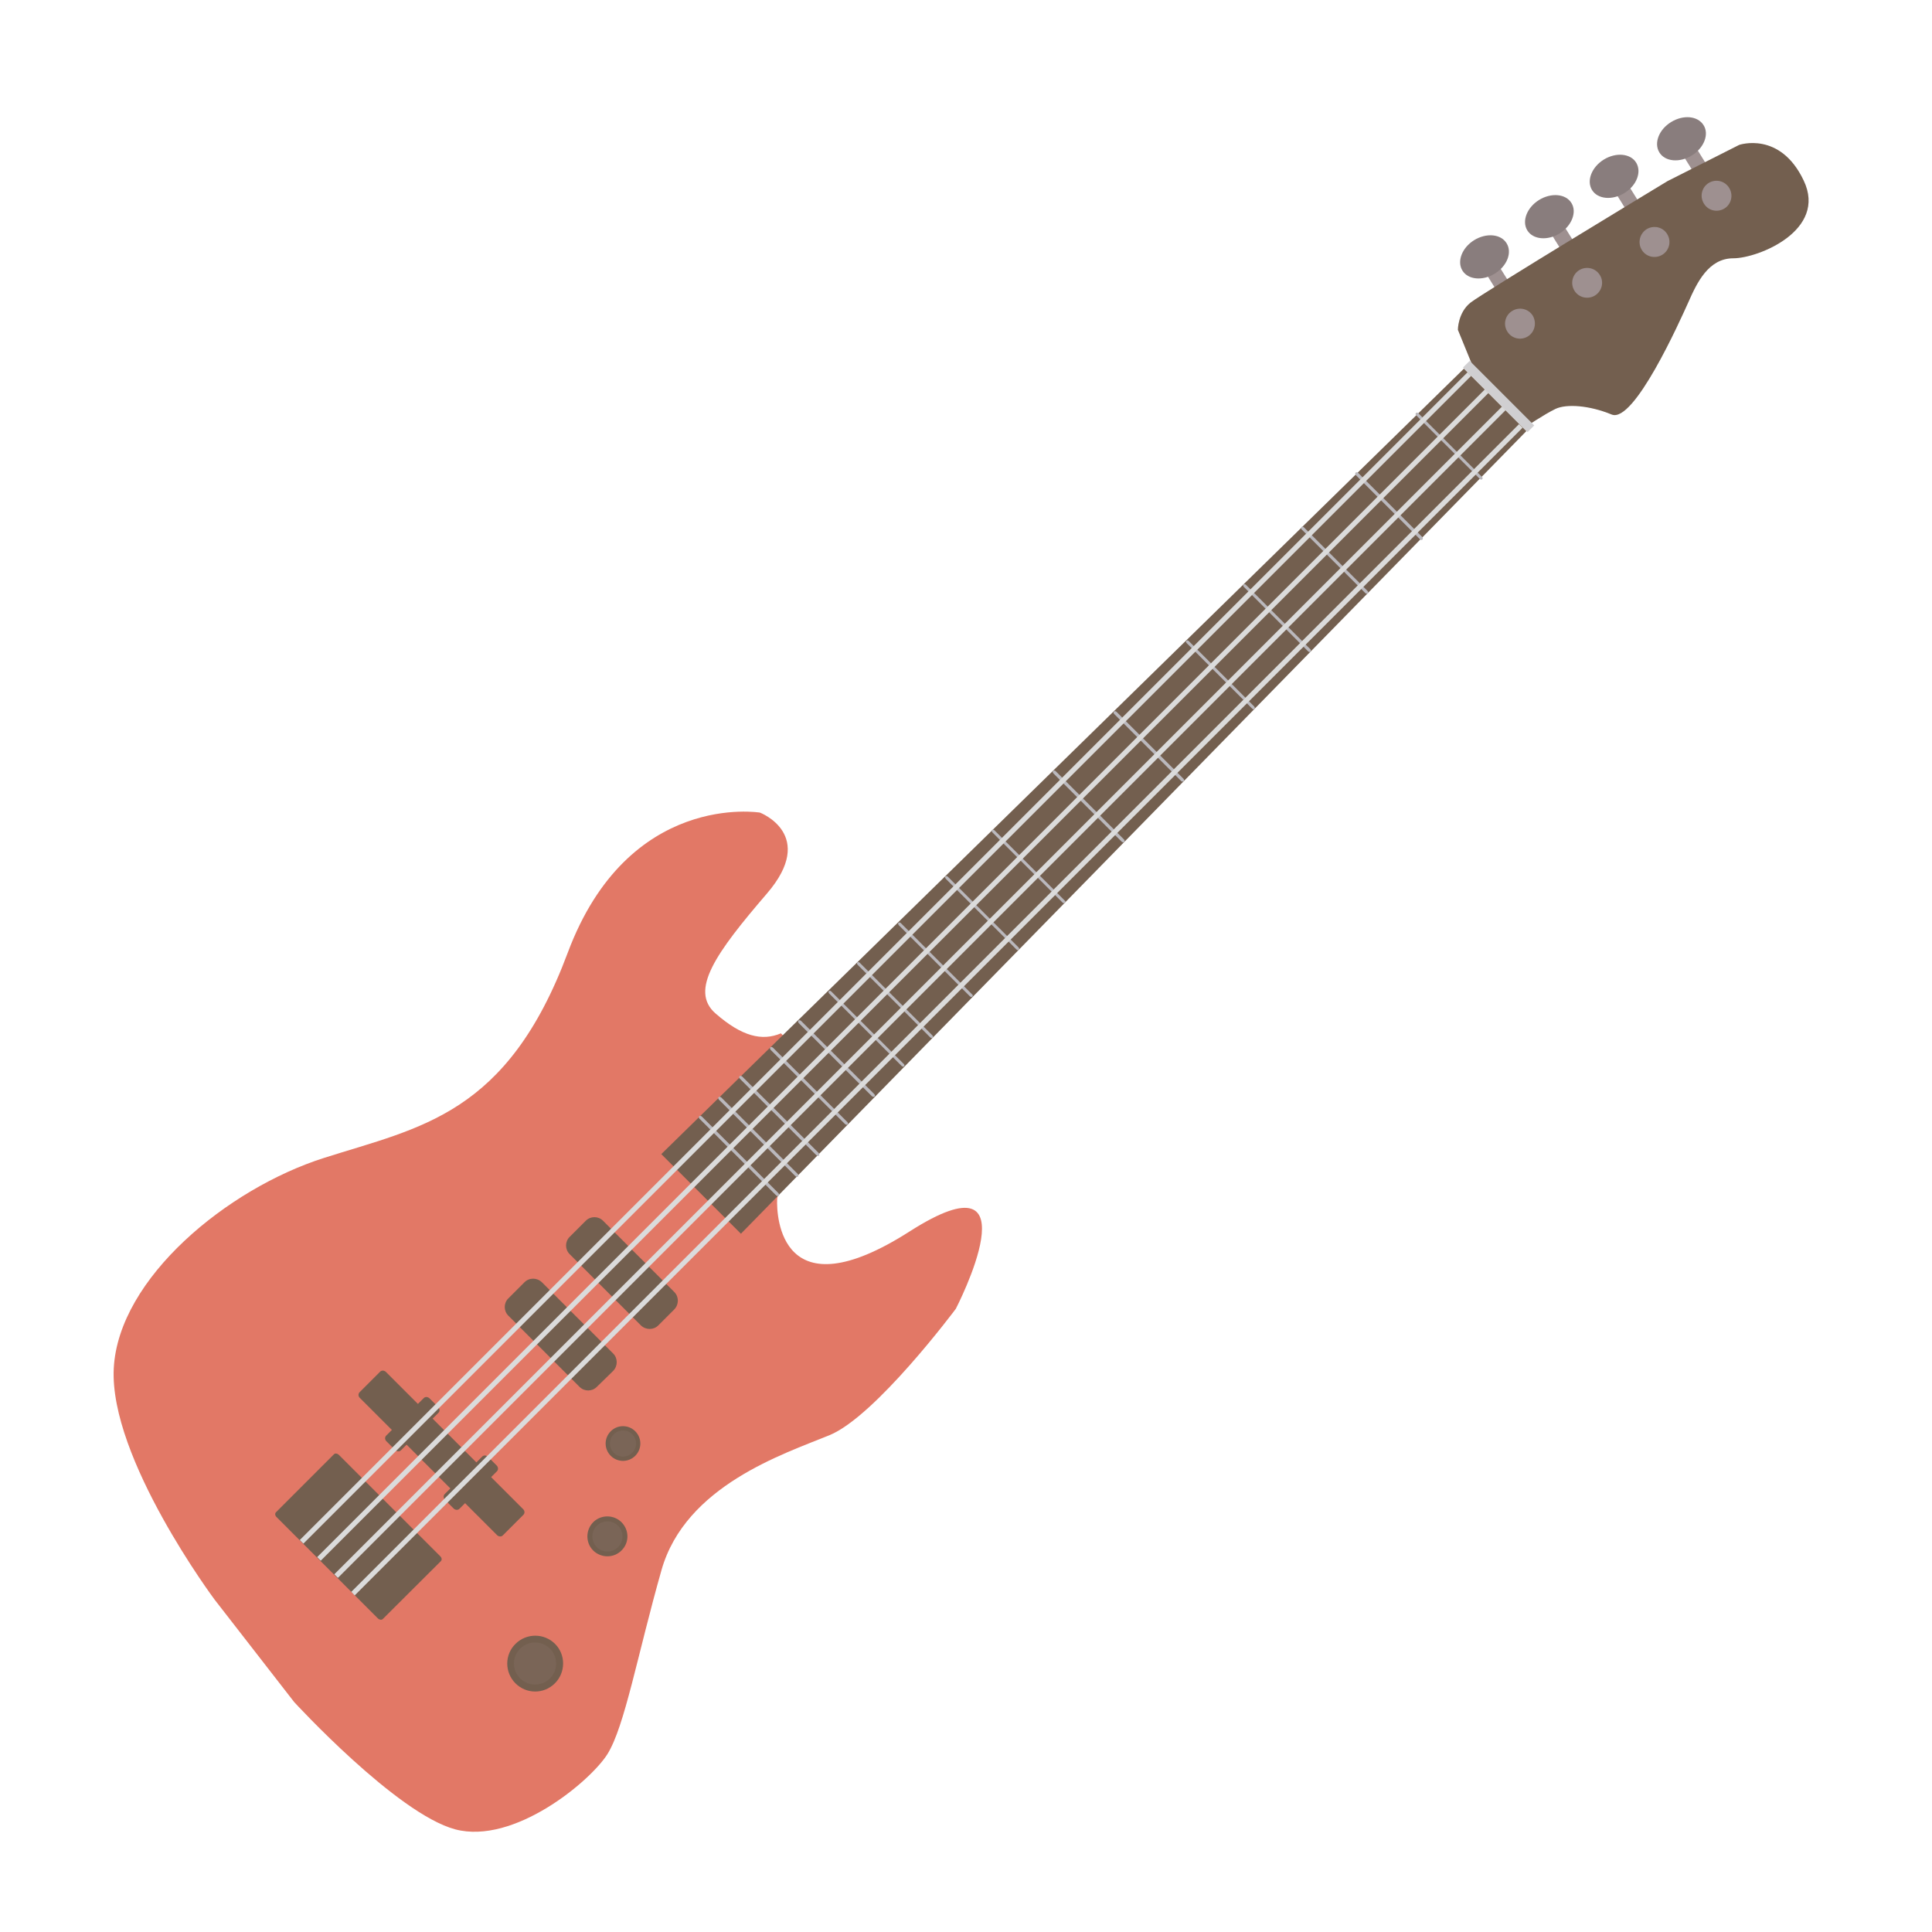 <?xml version="1.0" standalone="no"?><!DOCTYPE svg PUBLIC "-//W3C//DTD SVG 1.1//EN" "http://www.w3.org/Graphics/SVG/1.1/DTD/svg11.dtd"><svg t="1533808994448" class="icon" style="" viewBox="0 0 1024 1024" version="1.1" xmlns="http://www.w3.org/2000/svg" p-id="13743" xmlns:xlink="http://www.w3.org/1999/xlink" width="200" height="200"><defs><style type="text/css"></style></defs><path d="M113.8 847.9s-56-75-53.5-122.7 60.2-95.2 111.5-111.5c51.2-16.3 97-22.8 129.1-108.7 32.1-85.9 101.9-74.3 101.9-74.3s30.6 11.7 3.6 43c-26.9 31.3-41.2 51.3-27.1 63.5 14 12.2 24.6 14.7 34.6 10.5l37.1 37.1s-38.8 41.7-39.1 50.8c-0.4 9.1 1.8 60.8 70.2 17.1 68.4-43.7 24.5 41 24.5 41s-42.5 57-67 67-76.3 26.8-89 71.5c-12.7 44.7-19.5 83-28.7 97.6-9.2 14.5-49.5 48-80.6 39.8-31.1-8.3-85.4-67.5-85.4-67.5l-42.1-54.2z" fill="#E27866" p-id="13744"></path><path d="M336.7 771.6c-3.6 3.6-9.4 3.6-13 0-3.6-3.6-3.6-9.4 0-13 3.6-3.6 9.4-3.6 13 0 3.6 3.6 3.6 9.4 0 13z" fill="#735F4F" p-id="13745"></path><path d="M335.1 770c-2.7 2.7-7.1 2.7-9.8 0-2.7-2.7-2.7-7.1 0-9.8 2.7-2.7 7.1-2.7 9.8 0 2.7 2.7 2.7 7.1 0 9.8z" fill="#7A6557" p-id="13746"></path><path d="M329.4 821.8c-4.1 4.1-10.8 4.1-15 0-4.1-4.1-4.1-10.8 0-15 4.1-4.1 10.9-4.1 15 0 4.2 4.2 4.2 10.9 0 15z" fill="#735F4F" p-id="13747"></path><path d="M327.6 820c-3.1 3.1-8.2 3.1-11.3 0-3.1-3.1-3.1-8.2 0-11.3 3.1-3.1 8.2-3.1 11.3 0 3.1 3.1 3.1 8.2 0 11.3z" fill="#7A6557" p-id="13748"></path><path d="M294.1 892.2c-5.8 5.8-15.1 5.8-20.9 0-5.8-5.8-5.8-15.2 0-20.9 5.8-5.8 15.2-5.8 21 0 5.7 5.7 5.7 15.1-0.1 20.9z" fill="#735F4F" p-id="13749"></path><path d="M291.5 889.6c-4.4 4.3-11.4 4.4-15.8 0s-4.4-11.4 0-15.8 11.4-4.3 15.8 0c4.3 4.4 4.4 11.4 0 15.8z" fill="#7A6557" p-id="13750"></path><path d="M798.5 162.5l-11.8-19 6.7-4.2 11.9 19z" fill="#9E9090" p-id="13751"></path><path d="M792.3 145c-6.5 4-14.2 3.3-17.2-1.6s-0.2-12.1 6.2-16.1c6.5-4 14.2-3.3 17.2 1.6 3.1 4.9 0.3 12.1-6.2 16.1z" fill="#897D7D" p-id="13752"></path><path d="M832.8 141.1l-11.8-19 6.8-4.2 11.8 19z" fill="#9E9090" p-id="13753"></path><path d="M826.7 123.7c-6.5 4-14.2 3.3-17.2-1.6s-0.2-12.1 6.2-16.1c6.5-4 14.2-3.3 17.2 1.6 3 4.8 0.2 12-6.2 16.1z" fill="#897D7D" p-id="13754"></path><path d="M867.2 119.8l-11.8-19 6.7-4.2 11.8 18.9z" fill="#9E9090" p-id="13755"></path><path d="M861 102.3c-6.5 4-14.2 3.3-17.2-1.6s-0.2-12.1 6.2-16.1c6.5-4 14.2-3.3 17.2 1.6s0.3 12.1-6.2 16.1z" fill="#897D7D" p-id="13756"></path><path d="M902.9 99.8l-11.8-19 6.8-4.2 11.8 19z" fill="#9E9090" p-id="13757"></path><path d="M896.7 82.4c-6.5 4-14.2 3.3-17.2-1.6s-0.3-12.1 6.2-16.1c6.5-4 14.1-3.3 17.2 1.6 3.1 4.8 0.3 12.1-6.2 16.1z" fill="#897D7D" p-id="13758"></path><path d="M784.3 203.2l-11.6-28.4s0-9.1 6.7-14.4c6.7-5.3 104.4-64.4 104.4-64.4l38-19.2s21.7-7.5 34.2 18.9c12.6 26.4-24.1 41.2-37.3 41.2-13.2 0-19.3 13-23.8 23.2-4.6 10.2-28.9 64.5-40.7 59.6-11.9-4.9-23.9-5.7-29.7-3-5.7 2.7-16.6 10-16.6 10l-23.6-23.5z" fill="#735F4F" p-id="13759"></path><path d="M809.8 178.3c-3.7 2.3-8.6 1.2-10.9-2.6-2.3-3.7-1.2-8.6 2.6-10.9 3.7-2.3 8.6-1.2 10.9 2.5 2.2 3.8 1.1 8.7-2.6 11zM845.4 156.6c-3.7 2.3-8.6 1.2-10.9-2.5-2.3-3.7-1.2-8.6 2.5-10.9 3.7-2.3 8.6-1.2 10.9 2.5 2.4 3.7 1.2 8.6-2.5 10.9zM881.1 135c-3.7 2.3-8.6 1.2-10.9-2.5-2.3-3.7-1.2-8.6 2.5-11 3.8-2.3 8.6-1.2 10.9 2.5 2.4 3.8 1.2 8.7-2.5 11zM914 110.5c-3.8 2.3-8.6 1.2-10.9-2.6-2.3-3.7-1.2-8.6 2.5-10.9 3.7-2.3 8.6-1.2 10.9 2.6 2.3 3.7 1.2 8.6-2.5 10.9z" fill="#9E9090" p-id="13760"></path><path d="M778.956 191.262l34.228 34.219-3.535 3.536-34.228-34.22z" fill="#D0CFD1" p-id="13761"></path><path d="M266.5 813.8c-0.8 0.8-2.1 0.7-3-0.1l-72.8-72.8c-0.9-0.9-0.9-2.2-0.1-3l10.9-10.9c0.8-0.8 2.1-0.7 3 0.1l72.8 72.8c0.9 0.9 0.9 2.2 0.1 3l-10.9 10.9z" fill="#735F4F" p-id="13762"></path><path d="M212.5 768.7c-0.8 0.8-2.1 0.7-3-0.1l-4.7-4.7c-0.9-0.9-0.9-2.2-0.1-3l19.9-19.9c0.8-0.8 2.1-0.7 3 0.1l4.7 4.7c0.8 0.9 0.9 2.2 0.1 3l-19.9 19.9zM243.5 799.7c-0.8 0.8-2.1 0.7-3-0.1l-4.7-4.7c-0.8-0.8-0.9-2.2-0.1-3l19.9-19.9c0.8-0.8 2.1-0.7 3 0.1l4.7 4.7c0.8 0.8 0.9 2.2 0.1 3l-19.9 19.9zM202.9 858.1c-0.6 0.6-1.7 0.5-2.5-0.2L146.5 804c-0.7-0.7-0.9-1.9-0.2-2.5l30.7-30.7c0.6-0.6 1.7-0.5 2.5 0.2l53.9 53.9c0.8 0.8 0.9 1.9 0.3 2.5l-30.8 30.7zM348.9 702.5c-2.5 2.5-6.6 2.5-9.2 0l-37.8-37.8c-2.5-2.5-2.5-6.6 0-9.1l8.6-8.6c2.5-2.5 6.6-2.5 9.1 0l37.8 37.8c2.5 2.5 2.5 6.6 0 9.2l-8.5 8.5zM316.3 735.1c-2.5 2.5-6.6 2.5-9.1 0l-37.8-37.8c-2.5-2.5-2.5-6.6 0-9.1l8.6-8.6c2.5-2.5 6.6-2.5 9.2 0l37.8 37.8c2.5 2.5 2.5 6.6 0 9.2l-8.7 8.5z" fill="#735F4F" p-id="13763"></path><path d="M775.9 195.4L350.5 611.7l21.1 21.1 21.1 21.1L809 228.5z" fill="#735F4F" p-id="13764"></path><path d="M785.6 254c-0.3 0.3-0.9 0.3-1.2-0.1l-33.8-33.8c-0.4-0.4-0.4-0.9-0.1-1.2 0.3-0.3 0.9-0.3 1.2 0.1l33.8 33.8c0.4 0.3 0.4 0.9 0.1 1.2zM753.9 286c-0.3 0.3-0.9 0.3-1.2-0.1l-34.1-34.1c-0.4-0.4-0.4-0.9-0.1-1.3 0.3-0.3 0.9-0.2 1.3 0.1l34.1 34.1c0.3 0.4 0.3 1 0 1.3zM694.6 345.4c-0.3 0.3-0.9 0.2-1.2-0.1L659.2 311c-0.4-0.4-0.4-0.9-0.1-1.2 0.3-0.3 0.8-0.2 1.2 0.1l34.2 34.2c0.4 0.4 0.4 1 0.1 1.3zM664.9 375.8c-0.3 0.3-0.9 0.2-1.2-0.2l-34.8-34.8c-0.4-0.4-0.4-0.9-0.1-1.2 0.3-0.3 0.9-0.2 1.2 0.1l34.8 34.8c0.3 0.4 0.4 1 0.1 1.3zM725 314.5c-0.3 0.3-0.9 0.3-1.3-0.1l-33.8-33.8c-0.4-0.4-0.4-0.9-0.1-1.3 0.3-0.3 0.9-0.2 1.2 0.1l33.8 33.8c0.5 0.5 0.5 1 0.2 1.3zM627.4 414.1c-0.3 0.3-0.9 0.2-1.3-0.1l-35.6-35.6c-0.4-0.4-0.4-1-0.1-1.3 0.3-0.3 0.9-0.2 1.3 0.1l35.6 35.6c0.3 0.4 0.4 1 0.1 1.3zM595.9 446.3c-0.3 0.3-0.9 0.2-1.3-0.1l-36.3-36.3c-0.4-0.4-0.5-1-0.1-1.3 0.3-0.3 0.9-0.3 1.3 0.1l36.3 36.3c0.3 0.4 0.4 0.9 0.1 1.3zM564.5 478.5c-0.3 0.3-0.9 0.3-1.3-0.1L526 441.2c-0.4-0.4-0.5-1-0.2-1.3 0.3-0.3 0.9-0.2 1.3 0.2l37.2 37.2c0.5 0.3 0.5 0.9 0.2 1.2zM540 503.4c-0.3 0.3-0.9 0.3-1.3-0.2l-37.4-37.4c-0.4-0.4-0.5-1-0.2-1.3 0.3-0.3 0.9-0.2 1.3 0.2l37.4 37.4c0.4 0.4 0.5 0.9 0.2 1.3zM515.4 528.2c-0.3 0.3-0.9 0.3-1.3-0.1l-37.7-37.7c-0.4-0.4-0.5-1-0.2-1.3 0.3-0.3 0.9-0.2 1.3 0.2l37.7 37.7c0.5 0.3 0.5 0.8 0.2 1.2zM494.3 550c-0.3 0.3-0.9 0.2-1.3-0.2l-38.4-38.4c-0.4-0.4-0.5-1-0.2-1.3 0.3-0.3 0.9-0.2 1.3 0.2l38.4 38.4c0.5 0.4 0.6 1 0.2 1.3zM479.2 565.2c-0.3 0.3-0.9 0.2-1.3-0.2l-38.4-38.4c-0.4-0.4-0.5-1-0.2-1.3 0.3-0.3 0.9-0.2 1.3 0.2l38.4 38.4c0.4 0.3 0.5 0.9 0.2 1.3zM463.5 581.2c-0.3 0.3-0.9 0.2-1.4-0.2l-38.7-38.7c-0.4-0.4-0.5-1-0.2-1.4 0.3-0.3 0.9-0.2 1.4 0.2l38.7 38.7c0.5 0.4 0.5 1.1 0.2 1.4zM449.3 596c-0.3 0.3-0.9 0.2-1.4-0.2l-39.4-39.3c-0.4-0.4-0.5-1.1-0.2-1.4 0.3-0.3 0.9-0.2 1.4 0.2l39.4 39.4c0.4 0.4 0.5 1 0.2 1.3zM434.1 612.5c-0.3 0.3-0.9 0.2-1.4-0.2l-40.5-40.5c-0.4-0.4-0.6-1.1-0.2-1.4 0.3-0.3 0.9-0.2 1.4 0.2l40.5 40.5c0.4 0.5 0.5 1.1 0.2 1.4zM423 623.6c-0.3 0.3-0.9 0.2-1.4-0.2l-40.5-40.5c-0.4-0.4-0.6-1.1-0.2-1.4 0.3-0.3 0.9-0.2 1.4 0.2l40.5 40.5c0.4 0.4 0.5 1.1 0.2 1.4zM412.8 633.8c-0.3 0.3-0.9 0.2-1.4-0.2L370.8 593c-0.4-0.4-0.5-1.1-0.2-1.4 0.3-0.3 0.9-0.2 1.4 0.2l40.5 40.5c0.5 0.6 0.6 1.2 0.3 1.5z" fill="#BAB8BD" p-id="13765"></path><path d="M777.828 197.318l1.91 1.909-618.925 618.925-1.91-1.91zM188 845.6l-1.8-1.9 618.9-618.9 1.9 1.9zM179.1 836.3l-1.9-1.9 618.9-618.9 1.9 1.9zM170 827.2l-1.9-1.9L787 206.4l1.9 1.9z" fill="#DBDBDB" p-id="13766"></path></svg>